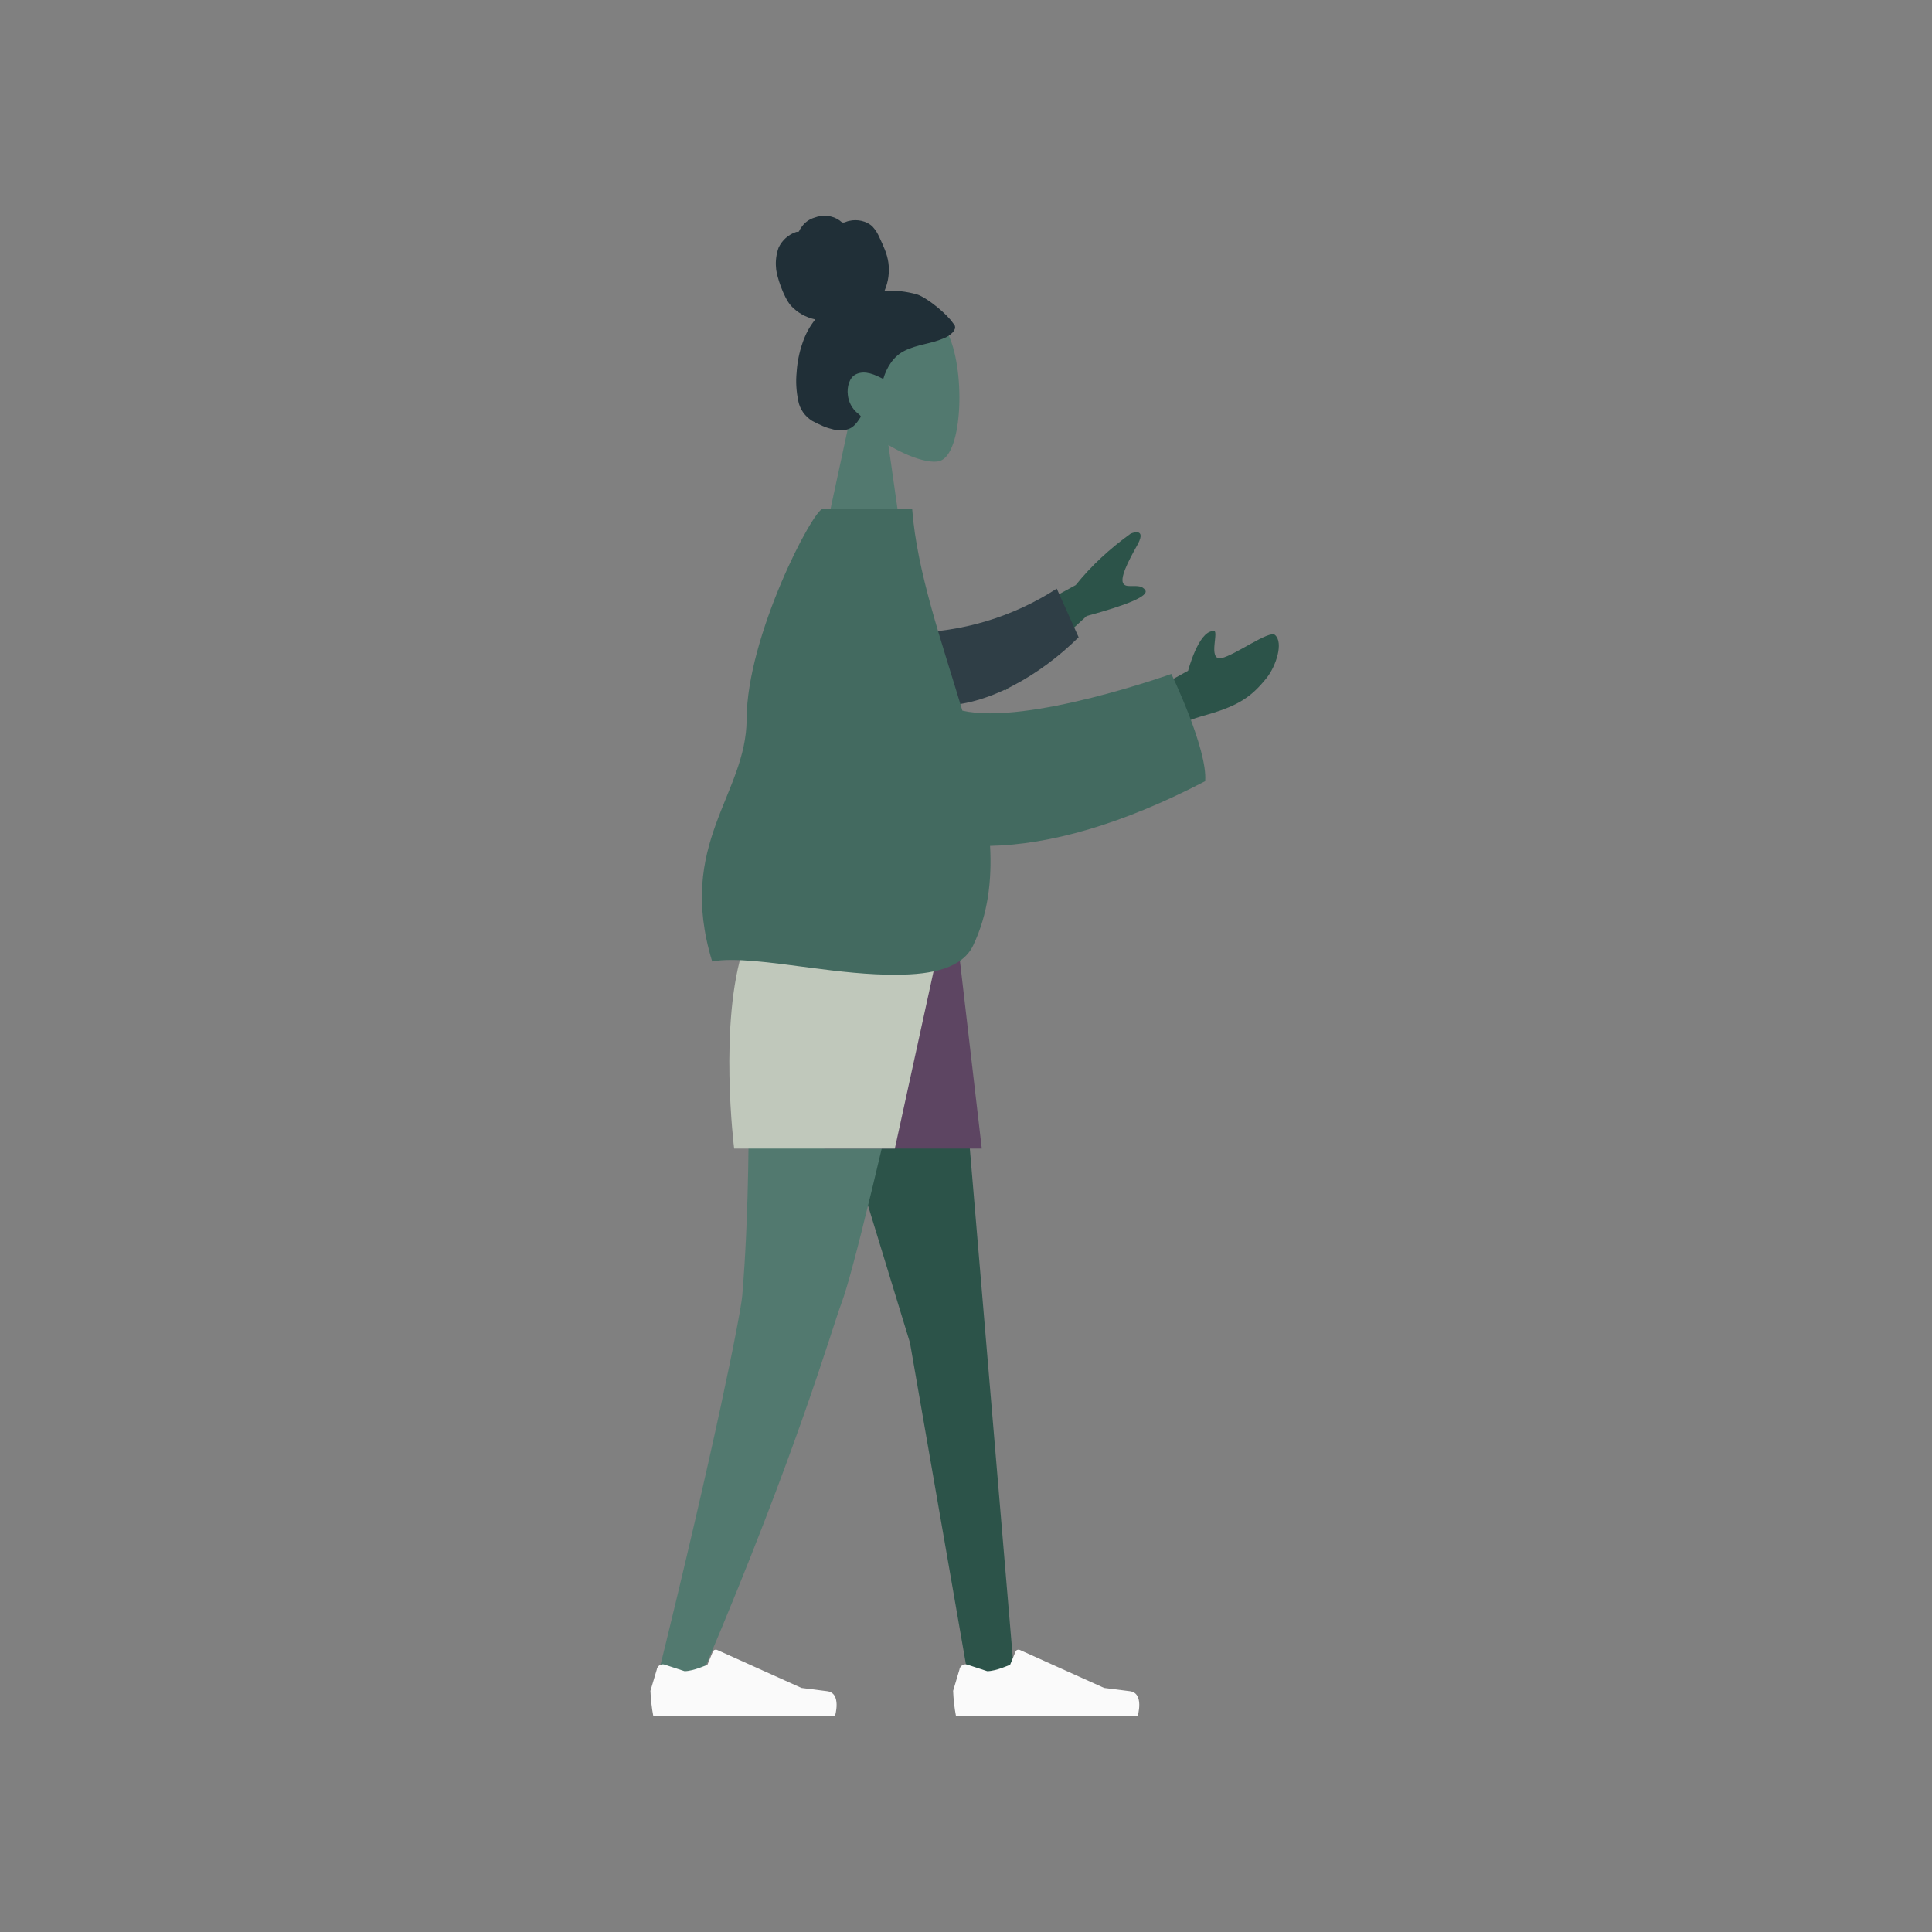 <!--?undefined undefined?--><svg xmlns="http://www.w3.org/2000/svg" id="svgid4" viewBox="0 0 600 600" repair="1" xmlns:xlink="http://www.w3.org/1999/xlink"><rect x="0" y="0" width="600" height="600" fill="#808080" stroke="none"/><g id="MTBteHkyNDkxMDAwMDAwMDAwMHh6czk2Mw" transform="translate(117 294)"><path id="MTBteHkxNjkxMDAwMDAwMDAwMHh6czY2NQ" fill="rgb(44, 83, 73)" d="M128 0l37.6 123 18.2 104.6h14.3L178.9 0H128z" coriginal="rgb(153,118,89)" colortype="17" awdzp="17" style="fill: rgb(44, 83, 73);"></path><path id="MTBteHkxNjkxMDAwMDAwMDAwMHh6czY2NQ-2" fill="rgb(82, 121, 111)" d="M114.5 0c2.6 67.5-.5 102.4-1 108.5-.6 6.1-8.4 45.9-27 121.2l15.2-5.2c29.3-69 39.3-104.9 42.7-114 3.4-9.1 12.3-45.9 26.8-110.5h-56.7z" coriginal="rgb(178,139,103)" colortype="13" awdzp="13" style="fill: rgb(82, 121, 111);"></path><g id="MTBteHkxNTEwMDAwMDAwMDAweHpzNjQy" transform="translate(84 199)"><path id="MTBteHk0NjcxMDAwMDAwMDAwMHh6czcxOA" fill="rgb(250, 250, 250)" d="M5.5 24c-1-.4-2.2.2-2.5 1.3v.1l-2 6.7c.1 2.6.4 5.3.9 7.9h56.4s2.2-7.3-2.5-7.8c-4.7-.6-7.9-1-7.9-1L21.7 19.4c-.5-.2-1.1 0-1.3.5L18.7 24s-4.4 2-7.1 2l-6.1-2z" coriginal="rgb(228,228,228)" colortype="1" awdzp="1" style="fill: rgb(250, 250, 250);"></path></g><g id="MTBteHkyNjMxMDAwMDAwMDAwMHh6czc3OQ" transform="translate(178 199)"><path id="MTBteHk0NjcxMDAwMDAwMDAwMHh6czcxOA-2" fill="rgb(250, 250, 250)" d="M5.5 24c-1-.4-2.2.2-2.5 1.3v.1l-2 6.7c.1 2.6.4 5.3.9 7.9h56.4s2.2-7.3-2.5-7.8c-4.7-.6-7.9-1-7.9-1L21.7 19.4c-.5-.2-1.1 0-1.3.5L18.7 24s-4.4 2-7.1 2l-6.1-2z" coriginal="rgb(228,228,228)" colortype="1" awdzp="1" style="fill: rgb(250, 250, 250);"></path></g><path id="MTBteHk2ODIxMDAwMDAwMDAwMHh6czQyMw" fill="rgb(93, 69, 98)" d="M123 0l16 62.7h48.9L180.6 0H123z" coriginal="rgb(105,161,172)" colortype="12" awdzp="12" style="fill: rgb(93, 69, 98);"></path><path id="MTBteHk2ODIxMDAwMDAwMDAwMHh6czQyMw-2" fill="rgb(192, 200, 187)" d="M114 0c-7.9 23.7-3 62.7-3 62.7h49.9L174.6 0H114z" coriginal="rgb(137,197,204)" colortype="6" awdzp="6" style="fill: rgb(192, 200, 187);"></path></g><g id="MTBteHk5OTEwMDAwMDAwMDAweHpzMzQx" transform="translate(202.002 63)"><g id="MTBteHk5MzcxMDAwMDAwMDAwMHh6czE3Mg" transform="translate(54 31)"><path id="MTBteHk5MzcxMDAwMDAwMDAwMHh6czE3Mg-2" fill="rgb(82, 121, 111)" d="M0 73l8.3-38.5C3.7 29.1.6 22.5 1.1 15c1.5-21.4 31.2-16.7 37-5.9s5.1 38.2-2.4 40.1c-3 .8-9.3-1.1-15.8-5L24 73H0z" coriginal="rgb(178,139,103)" colortype="13" awdzp="13" style="fill: rgb(82, 121, 111);"></path></g><path id="MTBteHk2MDIxMDAwMDAwMDAwMHh6czcwNg" fill="rgb(32, 47, 55)" d="M82.7 28.4c-3.3-.9-6.7-1.3-10-1.1 1.2-2.8 1.6-5.8 1.2-8.7-.4-2.9-1.6-5.3-2.8-7.9-.5-1.2-1.2-2.3-2.1-3.3-.9-.9-2.1-1.5-3.4-1.8-1.3-.3-2.6-.3-3.9 0-.6.1-1.1.4-1.6.5-.6.1-.8-.2-1.3-.6-1.1-.8-2.4-1.3-3.7-1.4-1.4-.2-2.9 0-4.2.5-1.3.4-2.6 1.2-3.5 2.3-.4.5-.8 1-1.1 1.6-.1.2-.1.4-.4.5-.3 0-.6 0-.8.1-2.3.8-4.2 2.5-5.3 4.8-.7 2-1 4.1-.8 6.2.1 2.6 2.4 9.3 4.6 11.8 2 2.2 4.7 3.7 7.6 4.3-1.8 2.2-3.1 4.7-4 7.4-1 2.9-1.6 5.9-1.8 9-.3 3-.1 5.9.5 8.9.5 2.6 2.1 4.8 4.3 6.2 1.1.6 2.2 1.1 3.3 1.6 1.1.5 2.2.8 3.4 1.1 2.2.5 4.8.4 6.5-1.4.7-.7 1.2-1.4 1.7-2.2.2-.3.3-.5.1-.7-.3-.3-.6-.6-.9-.8-1.7-1.4-2.8-3.5-3-5.7-.3-2.3.4-5.4 2.6-6.4 2.8-1.3 5.9.2 8.4 1.5 1.1-3.7 3.2-7.1 6.7-8.8 3.8-1.9 8.1-2.1 12-3.8 1.1-.4 2-1 2.8-1.8.4-.4.6-.8.8-1.3.1-.6-.1-1.2-.6-1.6-1.8-2.8-8.1-8-11.3-9z" coriginal="rgb(25,24,71)" colortype="21" awdzp="21" style="fill: rgb(32, 47, 55);"></path></g><g id="MTBteHk4MDEwMDAwMDAwMDAweHpzNTk" transform="translate(140.776 158)"><path id="MTBteHk3NTkxMDAwMDAwMDAwMHh6czk0Mg" fill="rgb(44, 83, 73)" d="M213 58.7l15.2-8.4s3.2-12.2 7.7-12.3c1.2-.5.7 1.8.5 4.2-.2 2.3-.1 4.6 2.1 4.2 4.3-.9 14.9-8.8 16.7-7.2 2.7 2.4.3 9.6-2.5 13.2-5.3 6.7-9.7 9.1-20.5 12.1-8.5 2.4-18.4 9.5-18.4 9.5l-.8-15.3zm-54.4-16l34.7-19c4.9-6.1 10.7-11.4 17.1-16 1.7-.7 4.7-1.1 1.9 3.8-2.8 5-5.5 10.3-4.1 11.9.6.7 1.7.6 2.8.6 1.4 0 3-.1 3.9 1.3 1.1 1.7-4.9 4.4-18.2 8l-25.2 23.1-12.9-13.7z" coriginal="rgb(153,118,89)" colortype="17" awdzp="17" style="fill: rgb(44, 83, 73);"></path><path id="MTBteHk5MzkxMDAwMDAwMDAwMHh6czQ3Nw" fill="rgb(47, 62, 70)" d="M141.7 38.5c16.2-.1 32.1-4.9 45.7-13.7l6.8 15.1c-11.9 11.8-28.7 21.6-43.4 21.2-11.5-.3-17.5-14.3-9.1-22.6z" coriginal="rgb(32,38,162)" colortype="18" awdzp="18" style="fill: rgb(47, 62, 70);"></path><path id="MTBteHk0ODIxMDAwMDAwMDAwMHh6czQ5NA" fill="rgb(67, 106, 96)" d="M110.6 142.5c-12.2-1.6-23.6-3.2-30.2-1.9C69.2 103.9 91 88.9 91.1 65.4 91.1 39.6 111.8 0 114.8 0h27.7c1.5 19.7 9.2 41.3 15.6 62.7 20.2 4.6 64.9-11.4 64.9-11.4s11.3 23.4 10.5 33.3c-26.1 13.6-48.4 19.7-66.8 20.1.6 10.9-.7 21.3-5.2 30.8-3.3 7.1-12.6 9.2-23.9 9.2-8.4.1-17.9-1-27-2.2z" coriginal="rgb(31,40,207)" colortype="16" awdzp="16" style="fill: rgb(67, 106, 96);"></path></g></svg>